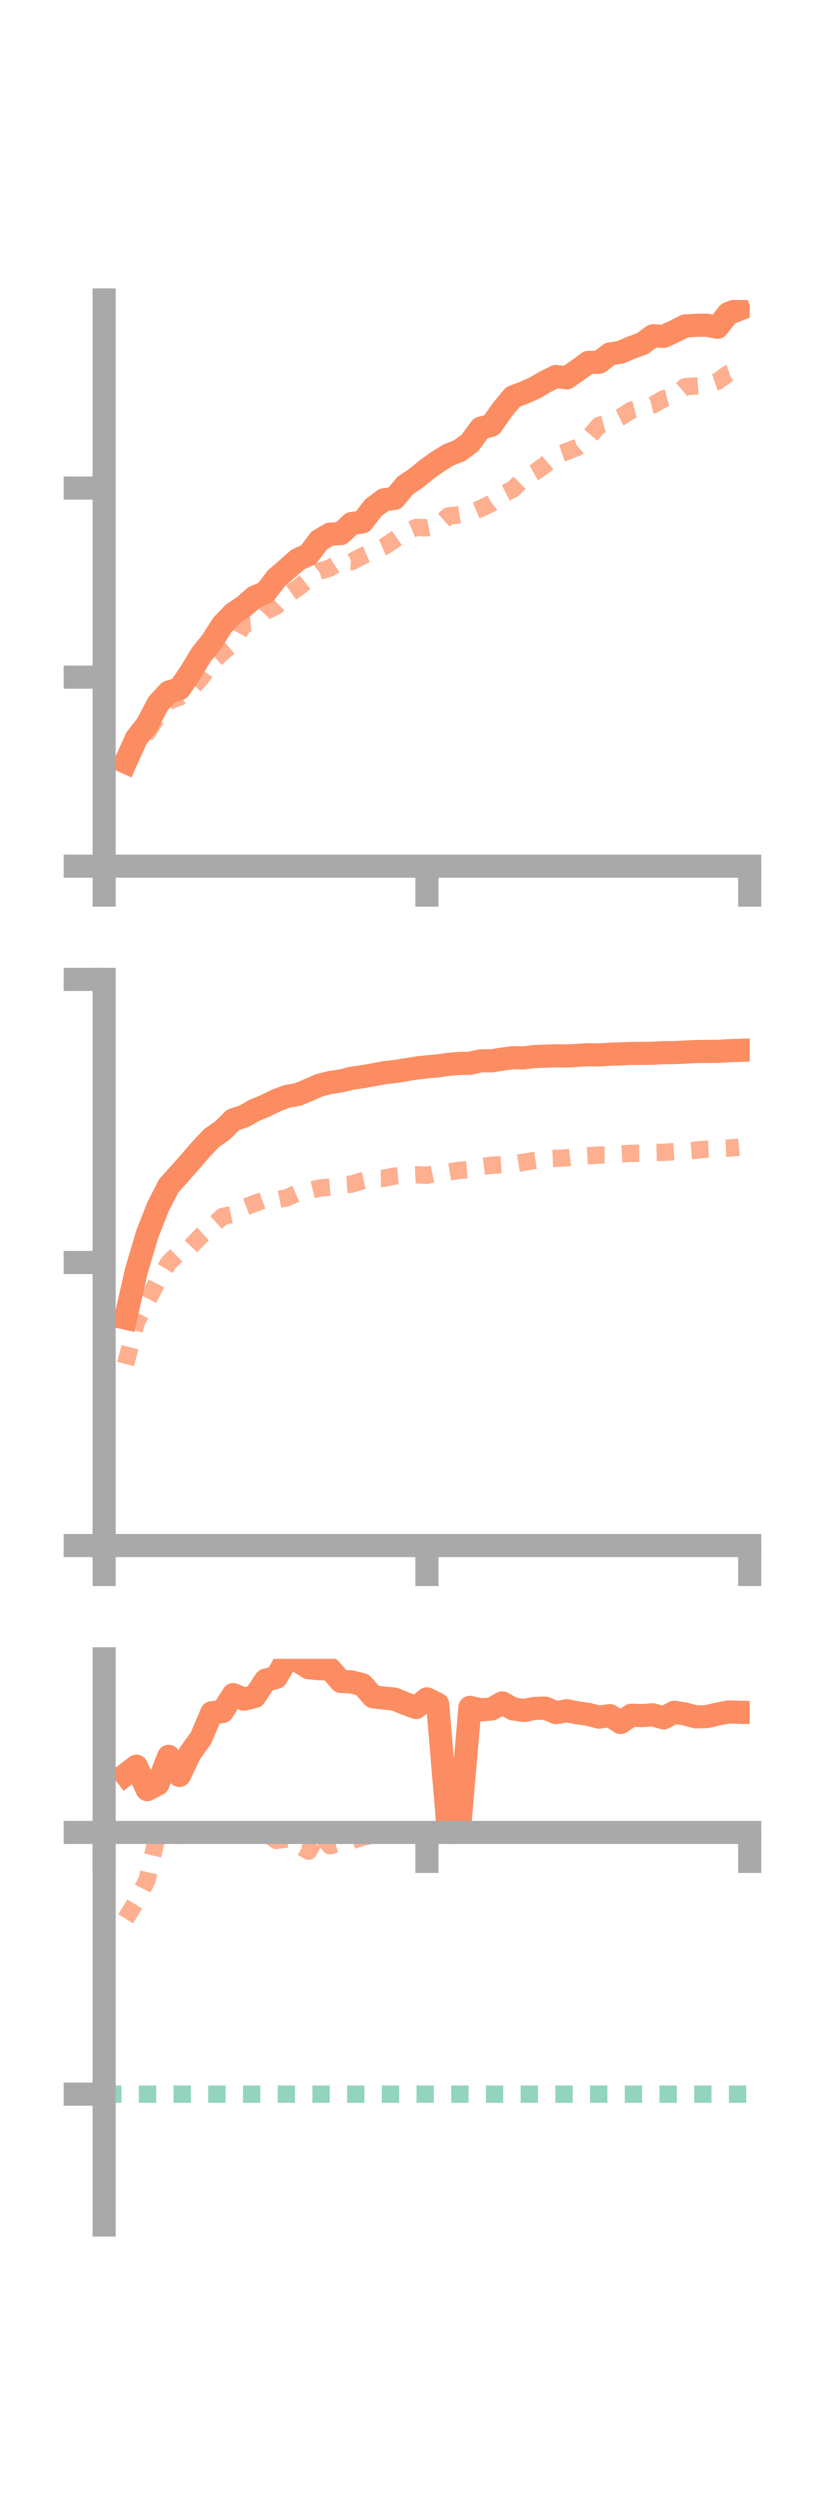 <?xml version="1.0" encoding="utf-8" standalone="no"?>
<!DOCTYPE svg PUBLIC "-//W3C//DTD SVG 1.1//EN"
  "http://www.w3.org/Graphics/SVG/1.1/DTD/svg11.dtd">
<!-- Created with matplotlib (https://matplotlib.org/) -->
<svg height="216pt" version="1.1" viewBox="0 0 72 216" width="72pt" xmlns="http://www.w3.org/2000/svg" xmlns:xlink="http://www.w3.org/1999/xlink">
 <defs>
  <style type="text/css">*{stroke-linecap:butt;stroke-linejoin:round;}</style>
 </defs>
 <g id="figure_1">
  <g id="patch_1">
   <path d="M 0 216 
L 72 216 
L 72 0 
L 0 0 
z
" style="fill:none;"/>
  </g>
  <g id="axes_1">
   <g id="patch_2">
    <path d="M 9 74.838 
L 64.8 74.838 
L 64.8 25.92 
L 9 25.92 
z
" style="fill:none;"/>
   </g>
   <g id="matplotlib.axis_1">
    <g id="xtick_1">
     <g id="line2d_1">
      <defs>
       <path d="M 0 0 
L 0 3.5 
" id="m94b9a596bb" style="stroke:#a9a9a9;stroke-width:2;"/>
      </defs>
      <g>
       <use style="fill:#a9a9a9;stroke:#a9a9a9;stroke-width:2;" x="9" xlink:href="#m94b9a596bb" y="74.838"/>
      </g>
     </g>
    </g>
    <g id="xtick_2">
     <g id="line2d_2">
      <g>
       <use style="fill:#a9a9a9;stroke:#a9a9a9;stroke-width:2;" x="36.9" xlink:href="#m94b9a596bb" y="74.838"/>
      </g>
     </g>
    </g>
    <g id="xtick_3">
     <g id="line2d_3">
      <g>
       <use style="fill:#a9a9a9;stroke:#a9a9a9;stroke-width:2;" x="64.8" xlink:href="#m94b9a596bb" y="74.838"/>
      </g>
     </g>
    </g>
   </g>
   <g id="matplotlib.axis_2">
    <g id="ytick_1">
     <g id="line2d_4">
      <defs>
       <path d="M 0 0 
L -3.5 0 
" id="m23fa97ddb6" style="stroke:#a9a9a9;stroke-width:2;"/>
      </defs>
      <g>
       <use style="fill:#a9a9a9;stroke:#a9a9a9;stroke-width:2;" x="9" xlink:href="#m23fa97ddb6" y="74.838"/>
      </g>
     </g>
    </g>
    <g id="ytick_2">
     <g id="line2d_5">
      <g>
       <use style="fill:#a9a9a9;stroke:#a9a9a9;stroke-width:2;" x="9" xlink:href="#m23fa97ddb6" y="58.504"/>
      </g>
     </g>
    </g>
    <g id="ytick_3">
     <g id="line2d_6">
      <g>
       <use style="fill:#a9a9a9;stroke:#a9a9a9;stroke-width:2;" x="9" xlink:href="#m23fa97ddb6" y="42.17"/>
      </g>
     </g>
    </g>
   </g>
   <g id="line2d_7">
    <path clip-path="url(#p98b3217c03)" d="M 10.86 65.852 
L 11.79 63.79 
L 12.72 62.596 
L 13.65 60.82 
L 14.58 59.793 
L 15.51 59.511 
L 16.44 58.144 
L 17.37 56.609 
L 18.3 55.436 
L 19.23 53.984 
L 20.16 53.016 
L 21.09 52.384 
L 22.02 51.578 
L 22.95 51.19 
L 23.88 49.973 
L 24.81 49.169 
L 25.74 48.345 
L 26.67 47.923 
L 27.6 46.689 
L 28.53 46.146 
L 29.46 46.104 
L 30.39 45.234 
L 31.32 45.098 
L 32.25 43.887 
L 33.18 43.184 
L 34.11 43.051 
L 35.04 41.935 
L 35.97 41.31 
L 36.9 40.551 
L 37.83 39.888 
L 38.76 39.311 
L 39.69 38.947 
L 40.62 38.269 
L 41.55 36.995 
L 42.48 36.741 
L 43.41 35.412 
L 44.34 34.291 
L 45.27 33.939 
L 46.2 33.529 
L 47.13 32.981 
L 48.06 32.526 
L 48.99 32.644 
L 49.92 31.995 
L 50.85 31.316 
L 51.78 31.302 
L 52.71 30.587 
L 53.64 30.43 
L 54.57 30.03 
L 55.5 29.7 
L 56.43 29.013 
L 57.36 29.065 
L 58.29 28.633 
L 59.22 28.163 
L 60.15 28.107 
L 61.08 28.099 
L 62.01 28.277 
L 62.94 27.097 
L 63.87 26.737 
" style="fill:none;stroke:#fc8d62;stroke-linecap:square;stroke-width:2;"/>
   </g>
   <g id="line2d_8">
    <path clip-path="url(#p98b3217c03)" d="M 10.86 65.646 
L 11.79 63.95 
L 12.72 63.318 
L 13.65 61.876 
L 14.58 60.57 
L 15.51 60.234 
L 16.44 59.574 
L 17.37 58.602 
L 18.3 57.238 
L 19.23 56.382 
L 20.16 55.589 
L 21.09 53.882 
L 22.02 53.804 
L 22.95 52.814 
L 23.88 52.376 
L 24.81 51.448 
L 25.74 50.796 
L 26.67 50.056 
L 27.6 49.359 
L 28.53 49.069 
L 29.46 48.468 
L 30.39 48.534 
L 31.32 48.038 
L 32.25 47.642 
L 33.18 47.244 
L 34.11 46.619 
L 35.04 45.967 
L 35.97 45.571 
L 36.9 45.598 
L 37.83 45.422 
L 38.76 44.579 
L 39.69 44.489 
L 40.62 44.323 
L 41.55 43.934 
L 42.48 43.49 
L 43.41 42.738 
L 44.34 42.263 
L 45.27 41.343 
L 46.2 40.822 
L 47.13 40.151 
L 48.06 39.335 
L 48.99 39.015 
L 49.92 38.643 
L 50.85 37.829 
L 51.78 36.754 
L 52.71 36.498 
L 53.64 36.045 
L 54.57 35.442 
L 55.5 35.203 
L 56.43 34.992 
L 57.36 34.458 
L 58.29 34.217 
L 59.22 33.405 
L 60.15 33.347 
L 61.08 33.277 
L 62.01 32.953 
L 62.94 32.281 
L 63.87 31.961 
" style="fill:none;stroke:#fc8d62;stroke-dasharray:1.5,1.5;stroke-dashoffset:0;stroke-opacity:0.7;stroke-width:1.5;"/>
   </g>
   <g id="patch_3">
    <path d="M 9 74.838 
L 9 25.92 
" style="fill:none;stroke:#a9a9a9;stroke-linecap:square;stroke-linejoin:miter;stroke-width:2;"/>
   </g>
   <g id="patch_4">
    <path d="M 64.8 74.838 
L 64.8 25.92 
" style="fill:none;"/>
   </g>
   <g id="patch_5">
    <path d="M 9 74.838 
L 64.8 74.838 
" style="fill:none;stroke:#a9a9a9;stroke-linecap:square;stroke-linejoin:miter;stroke-width:2;"/>
   </g>
   <g id="patch_6">
    <path d="M 9 25.92 
L 64.8 25.92 
" style="fill:none;"/>
   </g>
  </g>
  <g id="axes_2">
   <g id="patch_7">
    <path d="M 9 133.539 
L 64.8 133.539 
L 64.8 84.621 
L 9 84.621 
z
" style="fill:none;"/>
   </g>
   <g id="matplotlib.axis_3">
    <g id="xtick_4">
     <g id="line2d_9">
      <g>
       <use style="fill:#a9a9a9;stroke:#a9a9a9;stroke-width:2;" x="9" xlink:href="#m94b9a596bb" y="133.539"/>
      </g>
     </g>
    </g>
    <g id="xtick_5">
     <g id="line2d_10">
      <g>
       <use style="fill:#a9a9a9;stroke:#a9a9a9;stroke-width:2;" x="36.9" xlink:href="#m94b9a596bb" y="133.539"/>
      </g>
     </g>
    </g>
    <g id="xtick_6">
     <g id="line2d_11">
      <g>
       <use style="fill:#a9a9a9;stroke:#a9a9a9;stroke-width:2;" x="64.8" xlink:href="#m94b9a596bb" y="133.539"/>
      </g>
     </g>
    </g>
   </g>
   <g id="matplotlib.axis_4">
    <g id="ytick_4">
     <g id="line2d_12">
      <g>
       <use style="fill:#a9a9a9;stroke:#a9a9a9;stroke-width:2;" x="9" xlink:href="#m23fa97ddb6" y="133.539"/>
      </g>
     </g>
    </g>
    <g id="ytick_5">
     <g id="line2d_13">
      <g>
       <use style="fill:#a9a9a9;stroke:#a9a9a9;stroke-width:2;" x="9" xlink:href="#m23fa97ddb6" y="109.08"/>
      </g>
     </g>
    </g>
    <g id="ytick_6">
     <g id="line2d_14">
      <g>
       <use style="fill:#a9a9a9;stroke:#a9a9a9;stroke-width:2;" x="9" xlink:href="#m23fa97ddb6" y="84.621"/>
      </g>
     </g>
    </g>
   </g>
   <g id="line2d_15">
    <path clip-path="url(#p7f0774389c)" d="M 10.86 113.885 
L 11.79 109.792 
L 12.72 106.659 
L 13.65 104.282 
L 14.58 102.461 
L 15.51 101.43 
L 16.44 100.378 
L 17.37 99.295 
L 18.3 98.316 
L 19.23 97.669 
L 20.16 96.75 
L 21.09 96.444 
L 22.02 95.918 
L 22.95 95.534 
L 23.88 95.077 
L 24.81 94.726 
L 25.74 94.566 
L 26.67 94.174 
L 27.6 93.766 
L 28.53 93.531 
L 29.46 93.394 
L 30.39 93.164 
L 31.32 93.03 
L 32.25 92.867 
L 33.18 92.684 
L 34.11 92.584 
L 35.04 92.433 
L 35.97 92.282 
L 36.9 92.172 
L 37.83 92.097 
L 38.76 91.957 
L 39.69 91.883 
L 40.62 91.863 
L 41.55 91.658 
L 42.48 91.658 
L 43.41 91.506 
L 44.34 91.389 
L 45.27 91.399 
L 46.2 91.282 
L 47.13 91.257 
L 48.06 91.219 
L 48.99 91.24 
L 49.92 91.182 
L 50.85 91.128 
L 51.78 91.149 
L 52.71 91.084 
L 53.64 91.056 
L 54.57 91.018 
L 55.5 91.013 
L 56.43 91.001 
L 57.36 90.95 
L 58.29 90.945 
L 59.22 90.899 
L 60.15 90.851 
L 61.08 90.845 
L 62.01 90.838 
L 62.94 90.784 
L 63.87 90.753 
" style="fill:none;stroke:#fc8d62;stroke-linecap:square;stroke-width:2;"/>
   </g>
   <g id="line2d_16">
    <path clip-path="url(#p7f0774389c)" d="M 10.86 117.853 
L 11.79 114.232 
L 12.72 112.443 
L 13.65 110.654 
L 14.58 109.104 
L 15.51 108.199 
L 16.44 107.751 
L 17.37 106.783 
L 18.3 105.956 
L 19.23 105.109 
L 20.16 104.902 
L 21.09 104.331 
L 22.02 103.976 
L 22.95 103.636 
L 23.88 103.674 
L 24.81 103.486 
L 25.74 103.059 
L 26.67 102.881 
L 27.6 102.655 
L 28.53 102.562 
L 29.46 102.373 
L 30.39 102.314 
L 31.32 102.018 
L 32.25 101.818 
L 33.18 101.805 
L 34.11 101.613 
L 35.04 101.535 
L 35.97 101.5 
L 36.9 101.542 
L 37.83 101.347 
L 38.76 101.275 
L 39.69 101.119 
L 40.62 101.045 
L 41.55 100.791 
L 42.48 100.681 
L 43.41 100.629 
L 44.34 100.573 
L 45.27 100.419 
L 46.2 100.263 
L 47.13 100.121 
L 48.06 100.082 
L 48.99 100.039 
L 49.92 99.917 
L 50.85 99.861 
L 51.78 99.798 
L 52.71 99.807 
L 53.64 99.696 
L 54.57 99.651 
L 55.5 99.643 
L 56.43 99.582 
L 57.36 99.56 
L 58.29 99.506 
L 59.22 99.458 
L 60.15 99.378 
L 61.08 99.287 
L 62.01 99.245 
L 62.94 99.204 
L 63.87 99.111 
" style="fill:none;stroke:#fc8d62;stroke-dasharray:1.5,1.5;stroke-dashoffset:0;stroke-opacity:0.7;stroke-width:1.5;"/>
   </g>
   <g id="patch_8">
    <path d="M 9 133.539 
L 9 84.621 
" style="fill:none;stroke:#a9a9a9;stroke-linecap:square;stroke-linejoin:miter;stroke-width:2;"/>
   </g>
   <g id="patch_9">
    <path d="M 64.8 133.539 
L 64.8 84.621 
" style="fill:none;"/>
   </g>
   <g id="patch_10">
    <path d="M 9 133.539 
L 64.8 133.539 
" style="fill:none;stroke:#a9a9a9;stroke-linecap:square;stroke-linejoin:miter;stroke-width:2;"/>
   </g>
   <g id="patch_11">
    <path d="M 9 84.621 
L 64.8 84.621 
" style="fill:none;"/>
   </g>
  </g>
  <g id="axes_3">
   <g id="patch_12">
    <path d="M 9 192.24 
L 64.8 192.24 
L 64.8 143.322 
L 9 143.322 
z
" style="fill:none;"/>
   </g>
   <g id="matplotlib.axis_5">
    <g id="xtick_7">
     <g id="line2d_17">
      <g>
       <use style="fill:#a9a9a9;stroke:#a9a9a9;stroke-width:2;" x="9" xlink:href="#m94b9a596bb" y="158.324"/>
      </g>
     </g>
    </g>
    <g id="xtick_8">
     <g id="line2d_18">
      <g>
       <use style="fill:#a9a9a9;stroke:#a9a9a9;stroke-width:2;" x="36.9" xlink:href="#m94b9a596bb" y="158.324"/>
      </g>
     </g>
    </g>
    <g id="xtick_9">
     <g id="line2d_19">
      <g>
       <use style="fill:#a9a9a9;stroke:#a9a9a9;stroke-width:2;" x="64.8" xlink:href="#m94b9a596bb" y="158.324"/>
      </g>
     </g>
    </g>
   </g>
   <g id="matplotlib.axis_6">
    <g id="ytick_7">
     <g id="line2d_20">
      <g>
       <use style="fill:#a9a9a9;stroke:#a9a9a9;stroke-width:2;" x="9" xlink:href="#m23fa97ddb6" y="158.324"/>
      </g>
     </g>
    </g>
    <g id="ytick_8">
     <g id="line2d_21">
      <g>
       <use style="fill:#a9a9a9;stroke:#a9a9a9;stroke-width:2;" x="9" xlink:href="#m23fa97ddb6" y="180.935"/>
      </g>
     </g>
    </g>
   </g>
   <g id="line2d_22">
    <path clip-path="url(#pf6855d53ad)" d="M 10.86 153.32 
L 11.79 152.602 
L 12.72 154.624 
L 13.65 154.142 
L 14.58 151.75 
L 15.51 153.399 
L 16.44 151.456 
L 17.37 150.168 
L 18.3 147.98 
L 19.23 147.88 
L 20.16 146.417 
L 21.09 146.806 
L 22.02 146.579 
L 22.95 145.17 
L 23.88 144.925 
L 24.81 143.322 
L 25.74 143.503 
L 26.67 144.089 
L 27.6 144.182 
L 28.53 144.206 
L 29.46 145.278 
L 30.39 145.319 
L 31.32 145.555 
L 32.25 146.603 
L 33.18 146.713 
L 34.11 146.805 
L 35.04 147.195 
L 35.97 147.528 
L 36.9 146.78 
L 37.83 147.24 
L 38.76 158.324 
L 39.69 158.324 
L 40.62 147.516 
L 41.55 147.726 
L 42.48 147.66 
L 43.41 147.131 
L 44.34 147.647 
L 45.27 147.789 
L 46.2 147.607 
L 47.13 147.58 
L 48.06 147.976 
L 48.99 147.809 
L 49.92 147.989 
L 50.85 148.125 
L 51.78 148.359 
L 52.71 148.229 
L 53.64 148.823 
L 54.57 148.195 
L 55.5 148.228 
L 56.43 148.159 
L 57.36 148.424 
L 58.29 147.938 
L 59.22 148.095 
L 60.15 148.339 
L 61.08 148.318 
L 62.01 148.1 
L 62.94 147.918 
L 63.87 147.941 
" style="fill:none;stroke:#fc8d62;stroke-linecap:square;stroke-width:2;"/>
   </g>
   <g id="line2d_23">
    <path clip-path="url(#pf6855d53ad)" d="M 10.86 165.784 
L 11.79 164.274 
L 12.72 162.4 
L 13.65 158.324 
L 14.58 158.316 
L 15.51 158.586 
L 16.44 158.518 
L 17.37 158.375 
L 18.3 158.325 
L 19.23 158.277 
L 20.16 158.323 
L 21.09 158.345 
L 22.02 158.392 
L 22.95 158.324 
L 23.88 159.015 
L 24.81 158.88 
L 25.74 159.395 
L 26.67 159.946 
L 27.6 158.324 
L 28.53 159.478 
L 29.46 159.203 
L 30.39 159.02 
L 31.32 158.744 
L 32.25 158.527 
L 33.18 158.324 
L 34.11 158.532 
L 35.04 158.324 
L 35.97 158.746 
L 36.9 158.324 
L 37.83 158.65 
L 38.76 158.683 
L 39.69 158.509 
L 40.62 158.393 
L 41.55 158.324 
L 42.48 158.333 
L 43.41 158.324 
L 44.34 158.324 
L 45.27 158.331 
L 46.2 158.324 
L 47.13 158.347 
L 48.06 158.324 
L 48.99 158.408 
L 49.92 158.354 
L 50.85 158.34 
L 51.78 158.352 
L 52.71 158.382 
L 53.64 158.418 
L 54.57 158.449 
L 55.5 158.428 
L 56.43 158.433 
L 57.36 158.437 
L 58.29 158.373 
L 59.22 158.409 
L 60.15 158.394 
L 61.08 158.354 
L 62.01 158.324 
L 62.94 158.361 
L 63.87 158.324 
" style="fill:none;stroke:#fc8d62;stroke-dasharray:1.5,1.5;stroke-dashoffset:0;stroke-opacity:0.7;stroke-width:1.5;"/>
   </g>
   <g id="line2d_24">
    <path clip-path="url(#pf6855d53ad)" d="M 9 180.935 
L 64.8 180.935 
" style="fill:none;stroke:#66c2a5;stroke-dasharray:1.5,1.5;stroke-dashoffset:0;stroke-opacity:0.7;stroke-width:1.5;"/>
   </g>
   <g id="patch_13">
    <path d="M 9 192.24 
L 9 143.322 
" style="fill:none;stroke:#a9a9a9;stroke-linecap:square;stroke-linejoin:miter;stroke-width:2;"/>
   </g>
   <g id="patch_14">
    <path d="M 64.8 192.24 
L 64.8 143.322 
" style="fill:none;"/>
   </g>
   <g id="patch_15">
    <path d="M 9 158.324 
L 64.8 158.324 
" style="fill:none;stroke:#a9a9a9;stroke-linecap:square;stroke-linejoin:miter;stroke-width:2;"/>
   </g>
   <g id="patch_16">
    <path d="M 9 143.322 
L 64.8 143.322 
" style="fill:none;"/>
   </g>
  </g>
 </g>
 <defs>
  <clipPath id="p98b3217c03">
   <rect height="48.918" width="55.8" x="9" y="25.92"/>
  </clipPath>
  <clipPath id="p7f0774389c">
   <rect height="48.918" width="55.8" x="9" y="84.621"/>
  </clipPath>
  <clipPath id="pf6855d53ad">
   <rect height="48.918" width="55.8" x="9" y="143.322"/>
  </clipPath>
 </defs>
</svg>
